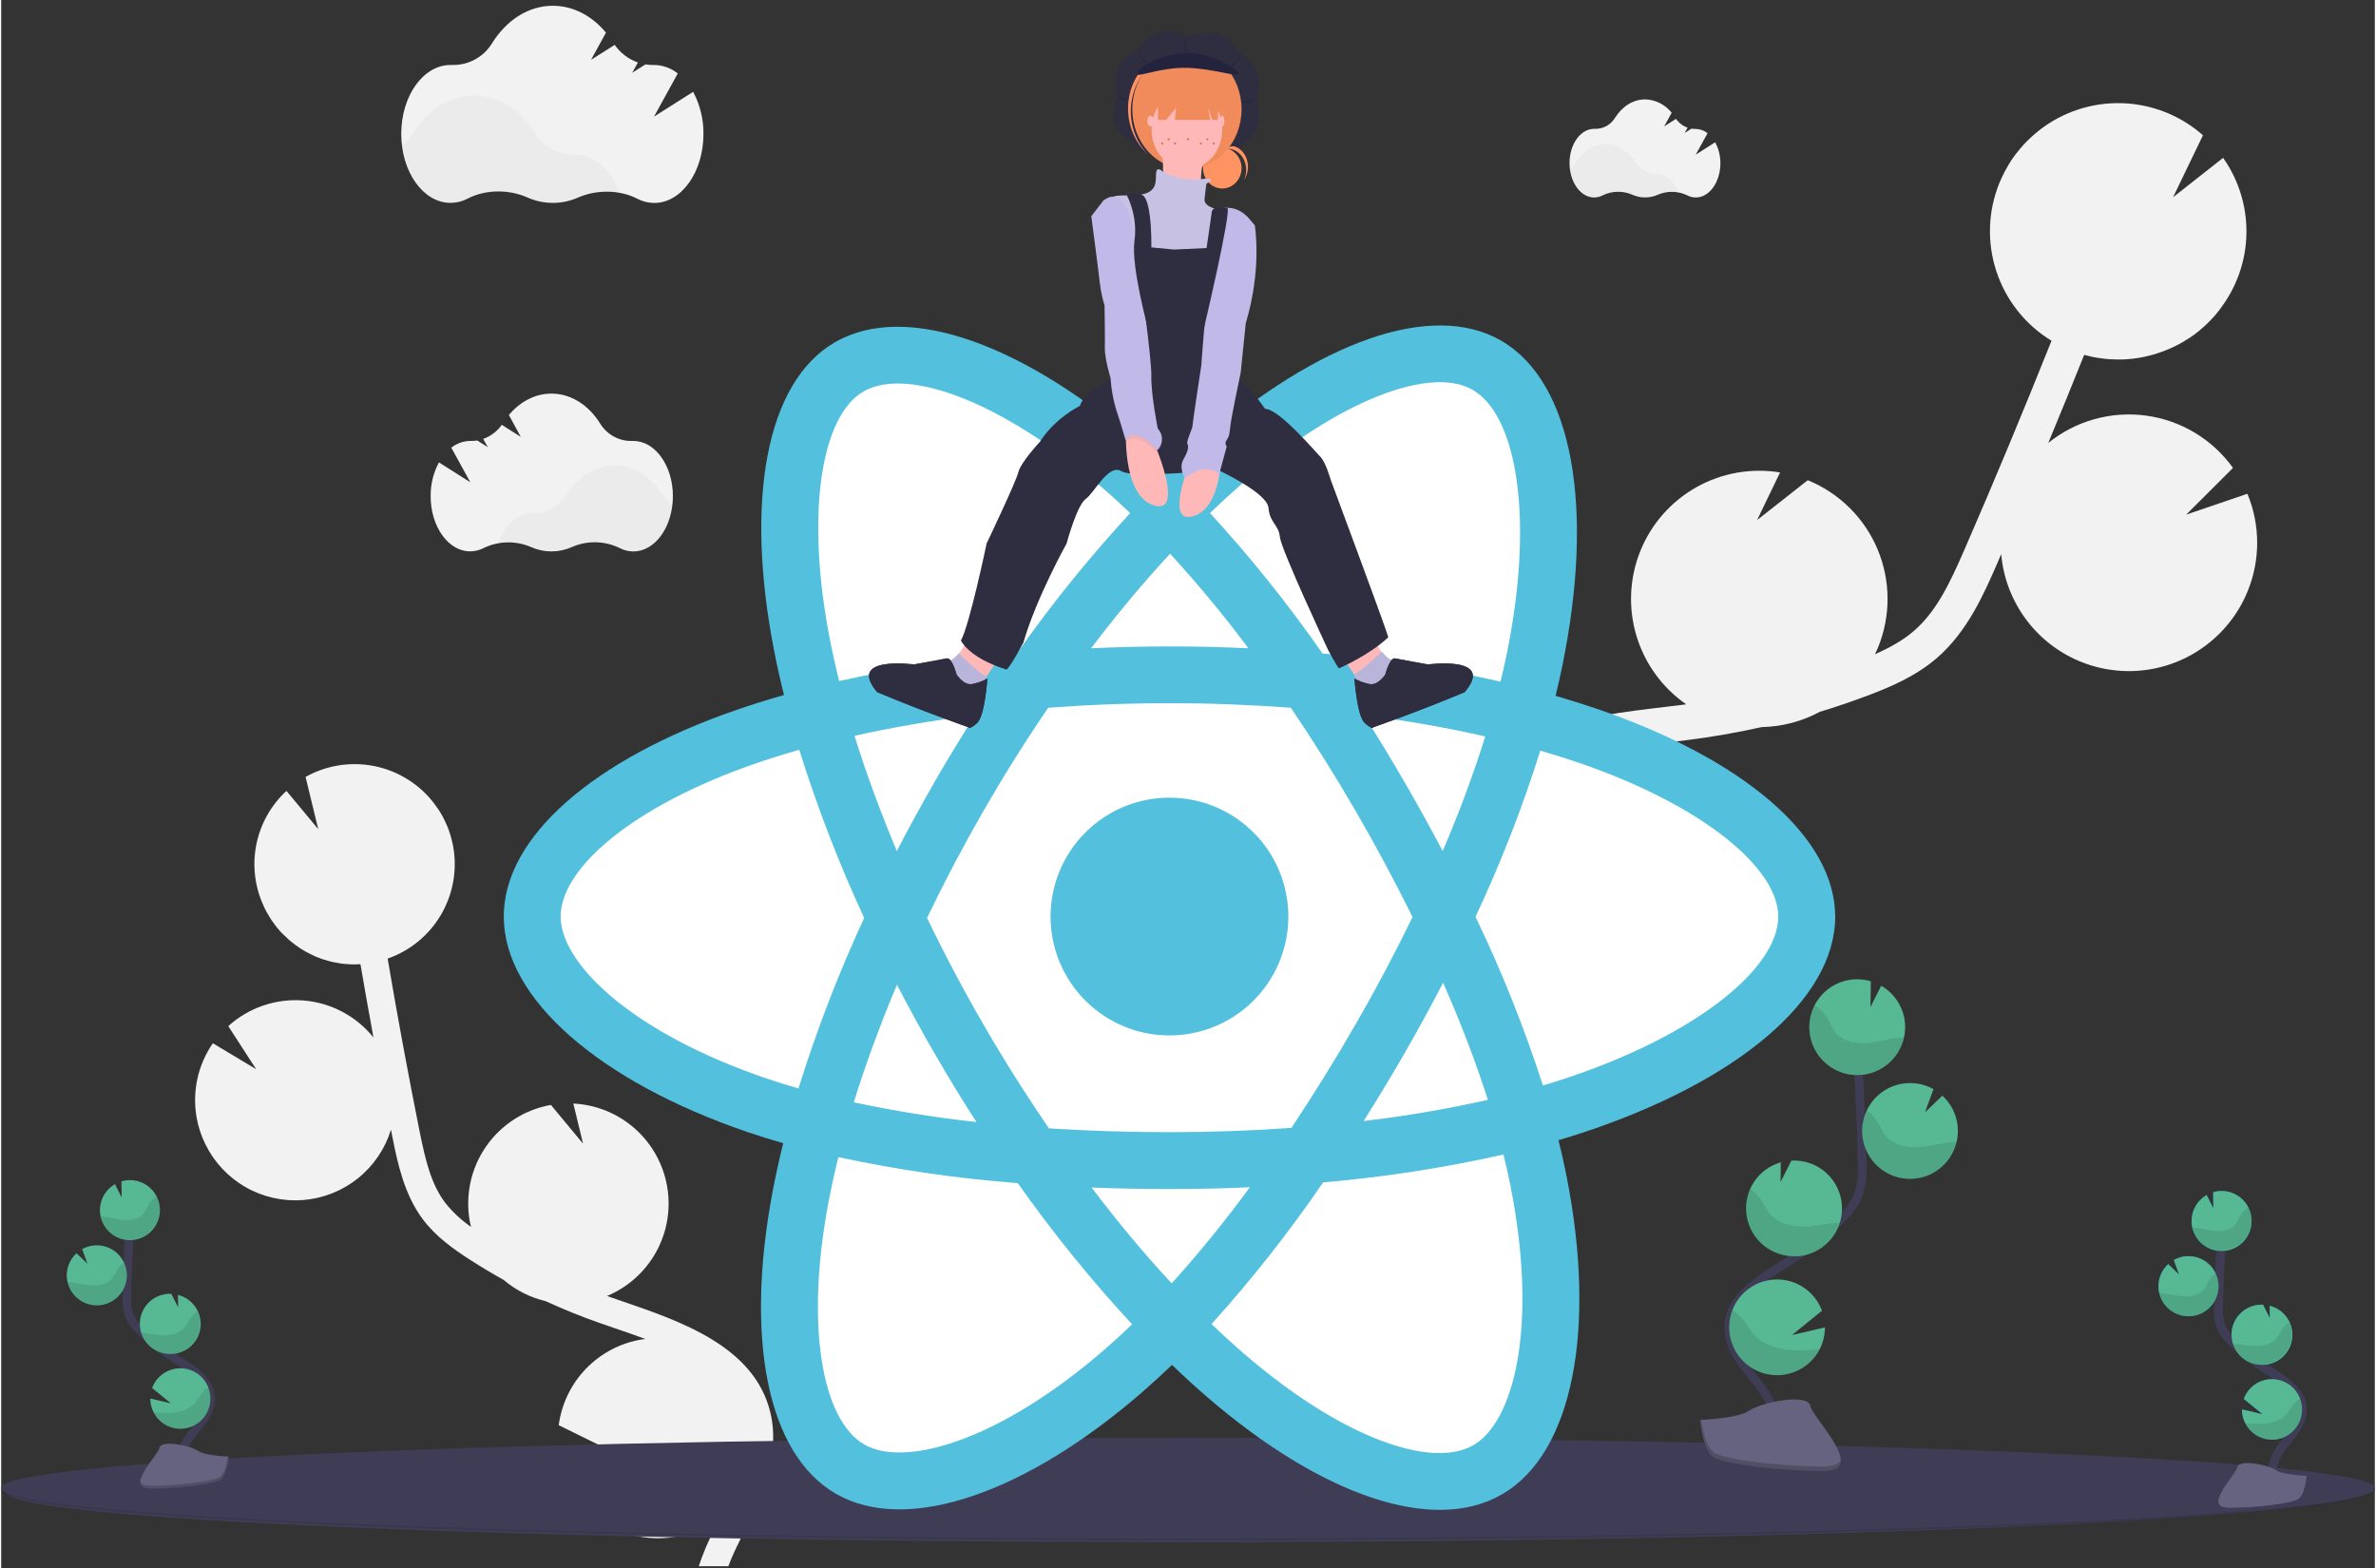 <svg width="500" height="330" viewBox="0 0 1108 732" fill="none" xmlns="http://www.w3.org/2000/svg">
<rect x="0" y="0" width="1108" height="732" fill="#333333" stroke="none"/>
<g clip-path="url(#clip0)">
<path d="M1061.38 691.406C1058.38 685.896 1061.78 679.146 1065.66 674.226C1069.54 669.306 1074.27 664.226 1074.17 657.936C1074.03 648.936 1064.47 643.626 1056.84 638.856C1051.18 635.313 1045.95 631.114 1041.28 626.346C1039.32 624.508 1037.71 622.342 1036.5 619.946C1034.92 616.426 1034.97 612.426 1035.07 608.566C1035.39 595.726 1036.03 582.899 1036.97 570.086" stroke="#3F3D56" stroke-width="4" stroke-miterlimit="10"/>
<path d="M1022.49 569.376C1022.6 567.027 1023.29 564.743 1024.52 562.735C1025.74 560.727 1027.45 559.059 1029.49 557.886L1032.63 564.096L1032.54 556.576C1034.04 556.13 1035.6 555.941 1037.16 556.016C1039.92 556.153 1042.58 557.105 1044.8 558.753C1047.02 560.4 1048.71 562.669 1049.64 565.272C1050.58 567.876 1050.72 570.697 1050.05 573.381C1049.38 576.065 1047.93 578.491 1045.89 580.353C1043.84 582.214 1041.29 583.429 1038.56 583.842C1035.82 584.255 1033.02 583.849 1030.52 582.674C1028.02 581.5 1025.92 579.61 1024.48 577.244C1023.05 574.877 1022.35 572.139 1022.48 569.376H1022.49Z" fill="#0085CA"/>
<path d="M1047.52 664.375C1048.91 667.15 1051.19 669.384 1053.99 670.722C1056.8 672.061 1059.97 672.43 1063 671.77C1066.04 671.11 1068.77 669.46 1070.76 667.078C1072.76 664.696 1073.9 661.719 1074.02 658.615C1074.12 656.675 1073.81 654.736 1073.11 652.925C1072.1 650.244 1070.3 647.937 1067.94 646.313C1065.58 644.689 1062.78 643.828 1059.92 643.844C1057.06 643.86 1054.27 644.754 1051.93 646.405C1049.59 648.055 1047.81 650.383 1046.84 653.075L1055.61 660.205L1045.97 657.965C1045.96 660.195 1046.49 662.393 1047.52 664.375V664.375Z" fill="#0085CA"/>
<path d="M1054.45 637.126C1057.94 637.39 1061.41 636.333 1064.17 634.162C1066.92 631.991 1068.76 628.866 1069.32 625.404C1069.88 621.942 1069.13 618.395 1067.2 615.466C1065.27 612.537 1062.31 610.438 1058.91 609.586L1058.98 615.376L1055.8 609.086C1052.08 608.912 1048.44 610.223 1045.69 612.73C1042.94 615.238 1041.29 618.736 1041.12 622.456C1040.94 626.175 1042.26 629.812 1044.76 632.565C1047.27 635.318 1050.77 636.962 1054.49 637.136L1054.45 637.126Z" fill="#0085CA"/>
<path d="M1020.38 614.455C1024.09 614.63 1027.72 613.323 1030.47 610.821C1033.22 608.319 1034.86 604.828 1035.04 601.115C1035.21 597.402 1033.91 593.771 1031.4 591.022C1028.9 588.272 1025.41 586.63 1021.7 586.455C1019.07 586.324 1016.47 586.941 1014.18 588.235L1016.66 595.035L1011.55 590.135C1008.82 592.638 1007.19 596.122 1007.02 599.825C1006.95 601.119 1007.07 602.416 1007.38 603.675C1008.08 606.642 1009.72 609.3 1012.07 611.246C1014.42 613.191 1017.33 614.318 1020.38 614.455V614.455Z" fill="#0085CA"/>
<path opacity="0.1" d="M1024.38 573.117C1027.62 573.477 1030.77 574.487 1034.02 574.688C1037.27 574.888 1040.84 574.107 1042.9 571.587C1044.01 570.217 1044.56 568.498 1045.49 567.018C1046.38 565.635 1047.59 564.492 1049.03 563.688C1049.87 565.458 1050.34 567.386 1050.39 569.347C1050.45 571.309 1050.09 573.26 1049.34 575.073C1048.59 576.887 1047.47 578.523 1046.05 579.875C1044.62 581.227 1042.93 582.265 1041.08 582.922C1039.24 583.578 1037.27 583.839 1035.31 583.687C1033.36 583.535 1031.45 582.973 1029.73 582.038C1028 581.103 1026.49 579.816 1025.3 578.261C1024.1 576.705 1023.25 574.915 1022.79 573.008C1023.32 573.028 1023.85 573.067 1024.38 573.117Z" fill="black"/>
<path opacity="0.1" d="M1020.38 614.457C1022.8 614.58 1025.21 614.072 1027.38 612.984C1029.54 611.895 1031.39 610.263 1032.73 608.247C1034.08 606.232 1034.88 603.901 1035.05 601.484C1035.23 599.067 1034.77 596.645 1033.73 594.457C1032.61 595.209 1031.66 596.17 1030.91 597.287C1029.91 598.797 1029.3 600.537 1028.13 601.927C1025.94 604.497 1022.21 605.337 1018.82 605.177C1015.43 605.017 1012.16 604.067 1008.82 603.757C1008.35 603.757 1007.88 603.677 1007.41 603.667C1008.1 606.631 1009.74 609.288 1012.09 611.235C1014.43 613.182 1017.34 614.313 1020.38 614.457V614.457Z" fill="black"/>
<path opacity="0.1" d="M1054.45 637.127C1056.85 637.25 1059.24 636.754 1061.39 635.687C1063.54 634.619 1065.38 633.016 1066.73 631.031C1068.09 629.047 1068.91 626.747 1069.11 624.354C1069.32 621.961 1068.91 619.555 1067.92 617.367C1066.75 618.126 1065.74 619.092 1064.92 620.217C1063.83 621.757 1063.15 623.527 1061.92 624.947C1059.56 627.587 1055.58 628.517 1051.99 628.427C1048.4 628.337 1045.17 627.497 1041.71 627.237C1042.55 629.998 1044.23 632.431 1046.51 634.201C1048.79 635.972 1051.56 636.994 1054.45 637.127V637.127Z" fill="black"/>
<path opacity="0.1" d="M1047.52 664.376C1048.91 667.152 1051.19 669.385 1053.99 670.724C1056.8 672.062 1059.97 672.431 1063 671.771C1066.04 671.111 1068.77 669.461 1070.76 667.079C1072.76 664.697 1073.9 661.72 1074.02 658.616C1074.12 656.676 1073.81 654.737 1073.11 652.926C1071.95 653.682 1070.91 654.605 1070.03 655.666C1068.69 657.296 1067.82 659.136 1066.27 660.666C1063.4 663.486 1058.77 664.666 1054.65 664.756C1052.27 664.765 1049.89 664.639 1047.52 664.376V664.376Z" fill="black"/>
<path d="M1061.38 691.406C1058.38 685.896 1061.78 679.146 1065.66 674.226C1069.54 669.306 1074.27 664.226 1074.17 657.936C1074.03 648.936 1064.47 643.626 1056.84 638.856C1051.18 635.313 1045.95 631.114 1041.28 626.346C1039.32 624.508 1037.71 622.342 1036.5 619.946C1034.92 616.426 1034.97 612.426 1035.07 608.566C1035.39 595.726 1036.03 582.899 1036.97 570.086" stroke="#3F3D56" stroke-width="4" stroke-miterlimit="10"/>
<path d="M1022.49 569.376C1022.6 567.027 1023.29 564.743 1024.52 562.735C1025.74 560.727 1027.45 559.059 1029.49 557.886L1032.63 564.096L1032.54 556.576C1034.04 556.13 1035.6 555.941 1037.16 556.016C1039.92 556.153 1042.58 557.105 1044.8 558.753C1047.02 560.4 1048.71 562.669 1049.64 565.272C1050.58 567.876 1050.72 570.697 1050.05 573.381C1049.38 576.065 1047.93 578.491 1045.89 580.353C1043.84 582.214 1041.29 583.429 1038.56 583.842C1035.82 584.255 1033.02 583.849 1030.52 582.674C1028.02 581.5 1025.92 579.61 1024.48 577.244C1023.05 574.877 1022.35 572.139 1022.48 569.376H1022.49Z" fill="#57B894"/>
<path d="M1047.52 664.375C1048.91 667.15 1051.19 669.384 1053.99 670.722C1056.8 672.061 1059.97 672.43 1063 671.77C1066.04 671.11 1068.77 669.46 1070.76 667.078C1072.76 664.696 1073.9 661.719 1074.02 658.615C1074.12 656.675 1073.81 654.736 1073.11 652.925C1072.1 650.244 1070.3 647.937 1067.94 646.313C1065.58 644.689 1062.78 643.828 1059.92 643.844C1057.06 643.86 1054.27 644.754 1051.93 646.405C1049.59 648.055 1047.81 650.383 1046.84 653.075L1055.61 660.205L1045.97 657.965C1045.96 660.195 1046.49 662.393 1047.52 664.375V664.375Z" fill="#57B894"/>
<path d="M1054.45 637.126C1057.94 637.39 1061.41 636.333 1064.17 634.162C1066.92 631.991 1068.76 628.866 1069.32 625.404C1069.88 621.942 1069.13 618.395 1067.2 615.466C1065.27 612.537 1062.31 610.438 1058.91 609.586L1058.98 615.376L1055.8 609.086C1052.08 608.912 1048.44 610.223 1045.69 612.73C1042.94 615.238 1041.29 618.736 1041.12 622.456C1040.94 626.175 1042.26 629.812 1044.76 632.565C1047.27 635.318 1050.77 636.962 1054.49 637.136L1054.45 637.126Z" fill="#57B894"/>
<path d="M1020.38 614.455C1024.09 614.63 1027.72 613.323 1030.47 610.821C1033.22 608.319 1034.86 604.828 1035.04 601.115C1035.21 597.402 1033.91 593.771 1031.4 591.022C1028.9 588.272 1025.41 586.63 1021.7 586.455C1019.07 586.324 1016.47 586.941 1014.18 588.235L1016.66 595.035L1011.55 590.135C1008.82 592.638 1007.19 596.122 1007.02 599.825C1006.95 601.119 1007.07 602.416 1007.38 603.675C1008.08 606.642 1009.72 609.3 1012.07 611.246C1014.42 613.191 1017.33 614.318 1020.38 614.455V614.455Z" fill="#57B894"/>
<path opacity="0.1" d="M1024.38 573.117C1027.62 573.477 1030.77 574.487 1034.02 574.688C1037.27 574.888 1040.84 574.107 1042.9 571.587C1044.01 570.217 1044.56 568.498 1045.49 567.018C1046.38 565.635 1047.59 564.492 1049.03 563.688C1049.87 565.458 1050.34 567.386 1050.39 569.347C1050.45 571.309 1050.09 573.26 1049.34 575.073C1048.59 576.887 1047.47 578.523 1046.05 579.875C1044.62 581.227 1042.93 582.265 1041.08 582.922C1039.24 583.578 1037.27 583.839 1035.31 583.687C1033.36 583.535 1031.45 582.973 1029.73 582.038C1028 581.103 1026.49 579.816 1025.3 578.261C1024.1 576.705 1023.25 574.915 1022.79 573.008C1023.32 573.028 1023.85 573.067 1024.38 573.117Z" fill="black"/>
<path opacity="0.1" d="M1020.38 614.457C1022.8 614.58 1025.21 614.072 1027.38 612.984C1029.54 611.895 1031.39 610.263 1032.73 608.247C1034.08 606.232 1034.88 603.901 1035.05 601.484C1035.23 599.067 1034.77 596.645 1033.73 594.457C1032.61 595.209 1031.66 596.17 1030.91 597.287C1029.91 598.797 1029.3 600.537 1028.13 601.927C1025.94 604.497 1022.21 605.337 1018.82 605.177C1015.43 605.017 1012.16 604.067 1008.82 603.757C1008.35 603.757 1007.88 603.677 1007.41 603.667C1008.1 606.631 1009.74 609.288 1012.09 611.235C1014.43 613.182 1017.34 614.313 1020.38 614.457V614.457Z" fill="black"/>
<path opacity="0.1" d="M1054.45 637.127C1056.85 637.25 1059.24 636.754 1061.39 635.687C1063.54 634.619 1065.38 633.016 1066.73 631.031C1068.09 629.047 1068.91 626.747 1069.11 624.354C1069.32 621.961 1068.91 619.555 1067.92 617.367C1066.75 618.126 1065.74 619.092 1064.92 620.217C1063.83 621.757 1063.15 623.527 1061.92 624.947C1059.56 627.587 1055.58 628.517 1051.99 628.427C1048.4 628.337 1045.17 627.497 1041.71 627.237C1042.55 629.998 1044.23 632.431 1046.51 634.201C1048.79 635.972 1051.56 636.994 1054.45 637.127V637.127Z" fill="black"/>
<path opacity="0.1" d="M1047.52 664.376C1048.91 667.152 1051.19 669.385 1053.99 670.724C1056.8 672.062 1059.97 672.431 1063 671.771C1066.04 671.111 1068.77 669.461 1070.76 667.079C1072.76 664.697 1073.9 661.72 1074.02 658.616C1074.12 656.676 1073.81 654.737 1073.11 652.926C1071.95 653.682 1070.91 654.605 1070.03 655.666C1068.69 657.296 1067.82 659.136 1066.27 660.666C1063.4 663.486 1058.77 664.666 1054.65 664.756C1052.27 664.765 1049.89 664.639 1047.52 664.376V664.376Z" fill="black"/>
<path d="M777.067 329.97L784.414 329.083C785.118 328.997 785.818 328.889 786.553 328.801C775.386 321.059 767.186 309.749 763.3 296.729C759.414 283.708 760.075 269.754 765.173 257.158C770.27 244.563 779.502 234.078 791.35 227.426C803.199 220.774 816.957 218.351 830.365 220.557L819.652 242.781L843.286 224.192L843.441 224.232C858.125 230.268 869.81 241.888 875.927 256.538C882.044 271.188 882.092 287.667 876.061 302.352C875.632 303.409 875.124 304.414 874.642 305.435C881.184 302.553 887.502 299.138 892.74 294.627C903.377 285.46 909.565 272.374 916.601 256.211C930.539 224.203 944.05 191.692 957.081 159.077C944.914 151.678 935.785 140.181 931.335 126.653C926.885 113.125 927.407 98.454 932.806 85.276C933.504 83.577 934.286 81.951 935.112 80.357C935.319 79.956 935.526 79.555 935.741 79.167C936.581 77.638 937.461 76.152 938.417 74.695C938.572 74.456 938.751 74.244 938.903 74.015C939.731 72.814 940.553 71.632 941.503 70.556C941.841 70.127 942.18 69.698 942.52 69.301C943.547 68.09 944.604 66.917 945.72 65.801C946.094 65.433 946.482 65.09 946.856 64.722C947.707 63.909 948.587 63.104 949.469 62.372C949.943 61.978 950.407 61.582 950.888 61.2L951.247 60.89C962.253 52.26 975.934 47.76 989.914 48.171C1003.89 48.583 1017.29 53.88 1027.77 63.143L1013.83 92.063L1037.18 73.69C1044.5 84.058 1048.31 96.493 1048.06 109.18C1047.81 121.867 1043.5 134.141 1035.78 144.21L1035.85 144.227C1035.58 144.572 1035.29 144.887 1035.02 145.232C1034.52 145.866 1034 146.487 1033.5 147.111C1032.82 147.896 1032.07 148.642 1031.41 149.4C1030.87 149.963 1030.34 150.529 1029.79 151.045C1028.96 151.866 1028.12 152.576 1027.27 153.316C1026.76 153.744 1026.28 154.198 1025.77 154.613C1024.46 155.708 1023.04 156.715 1021.61 157.669C1021.11 158.004 1020.6 158.293 1020.08 158.614C1019.08 159.243 1018.08 159.863 1017.05 160.432C1016.41 160.783 1015.74 161.127 1015.09 161.434C1014.15 161.914 1013.2 162.369 1012.24 162.761C1011.55 163.068 1010.86 163.353 1010.17 163.629C1009.17 164.021 1008.17 164.371 1007.16 164.719C1006.48 164.947 1005.8 165.174 1005.12 165.379C1003.99 165.719 1002.84 165.998 1001.68 166.267C1001.1 166.395 1000.57 166.568 999.936 166.672C998.213 167.021 996.467 167.303 994.712 167.499C994.382 167.537 994.04 167.542 993.712 167.57C992.251 167.709 990.78 167.844 989.327 167.83C988.694 167.841 988.058 167.821 987.421 167.811C986.237 167.794 985.049 167.755 983.861 167.675C983.186 167.624 982.49 167.557 981.775 167.475C980.619 167.351 979.463 167.187 978.305 166.99C977.622 166.875 976.949 166.763 976.261 166.626C975.027 166.368 973.795 166.06 972.568 165.732C972.488 165.706 972.408 165.685 972.326 165.669C966.829 179.396 961.243 193.1 955.565 206.78C961.901 201.658 969.217 197.884 977.063 195.689C984.91 193.495 993.122 192.926 1001.2 194.019C1009.27 195.111 1017.04 197.842 1024.02 202.042C1031 206.243 1037.05 211.825 1041.79 218.447L1019.95 240.248L1048.52 230.507C1054.58 245.109 1054.6 261.521 1048.58 276.14C1046.48 281.278 1043.67 286.094 1040.23 290.443C1032.81 299.873 1022.74 306.857 1011.31 310.489C999.876 314.121 987.616 314.233 976.12 310.811C964.625 307.389 954.423 300.59 946.838 291.298C939.254 282.005 934.638 270.648 933.59 258.699C932.996 260.074 932.402 261.491 931.813 262.846C925.603 277.095 917.88 294.835 903.568 307.182C893.864 315.577 882.189 320.612 871.021 324.806C863.758 327.539 856.405 330.032 848.962 332.286C840.595 336.795 831.274 339.247 821.771 339.438C810.077 342.05 798.29 344.098 786.413 345.581L779.003 346.472C772.341 347.267 765.518 348.083 758.704 349.067C759.65 349.405 760.598 349.733 761.533 350.109C773.281 354.936 783.191 363.372 789.831 374.199C796.471 385.025 799.498 397.683 798.474 410.342L751.722 422.109L793.029 430.852C789.05 439.483 783.05 447.029 775.537 452.849C763.209 462.411 747.636 466.782 732.133 465.033C716.63 463.284 702.422 455.553 692.534 443.485L693.587 447.796C694.296 450.645 694.988 453.479 695.646 456.283C704.682 494.509 698.45 523.884 678.097 539.016L668.132 525.641C687.945 510.917 683.705 478.262 679.419 460.108C678.768 457.357 678.078 454.596 677.442 451.786C671.519 427.703 664.797 400.407 676.576 376.258C694.272 339.831 740.159 334.359 777.067 329.97Z" fill="#F2F2F2"/>
<path d="M289.846 607.455L284.382 605.573C283.854 605.395 283.364 605.186 282.817 605.009C292.607 600.921 300.717 593.625 305.812 584.318C310.907 575.012 312.685 564.249 310.853 553.798C309.022 543.348 303.69 533.831 295.734 526.811C287.778 519.792 277.671 515.688 267.073 515.173L271.617 533.898L256.622 515.834L256.492 515.84C250.446 516.927 244.674 519.195 239.505 522.513C234.336 525.832 229.872 530.136 226.367 535.181C222.862 540.225 220.385 545.911 219.078 551.913C217.771 557.914 217.66 564.115 218.75 570.16C218.907 571.044 219.133 571.886 219.329 572.748C214.781 569.62 210.722 565.835 207.285 561.516C200.681 552.787 198.074 541.767 195.342 528.28C189.98 501.553 184.995 474.519 180.402 447.509C190.9 443.845 199.748 436.557 205.355 426.955C210.961 417.352 212.959 406.065 210.99 395.122C210.73 393.711 210.402 392.344 210.024 390.989L209.742 390C209.347 388.695 208.923 387.412 208.43 386.172C208.351 385.965 208.253 385.769 208.164 385.572C207.73 384.52 207.256 383.489 206.753 382.479C206.557 382.107 206.37 381.725 206.175 381.353C205.588 380.266 204.973 379.201 204.309 378.168C204.084 377.818 203.839 377.488 203.617 377.197C203.095 376.438 202.553 375.69 202.002 374.973C201.706 374.595 201.419 374.207 201.113 373.839L200.891 373.548C193.899 365.158 184.192 359.479 173.451 357.497C162.711 355.516 151.616 357.356 142.091 362.699L148.004 387.071L133.168 369.221C125.884 375.941 120.939 384.813 119.054 394.542C117.169 404.271 118.443 414.347 122.69 423.301L122.64 423.303C122.783 423.608 122.955 423.901 123.108 424.204C123.392 424.773 123.676 425.331 123.98 425.889C124.37 426.593 124.78 427.287 125.209 427.969C125.521 428.496 125.833 429.014 126.175 429.52C126.666 430.25 127.237 430.956 127.727 431.666C128.044 432.073 128.333 432.501 128.66 432.898C129.505 433.943 130.398 434.947 131.33 435.918C131.654 436.255 132.007 436.56 132.371 436.875C133.029 437.518 133.696 438.15 134.393 438.791C134.82 439.174 135.275 439.525 135.72 439.876C136.363 440.403 137.015 440.906 137.676 441.385C138.151 441.726 138.635 442.055 139.119 442.385C139.819 442.846 140.53 443.327 141.237 443.707C141.72 443.997 142.202 444.277 142.694 444.546C143.503 444.993 144.331 445.388 145.168 445.783C145.597 445.985 146.006 446.198 146.435 446.39C147.699 446.937 148.981 447.434 150.29 447.869C150.534 447.959 150.797 448.008 151.04 448.087C152.126 448.432 153.23 448.746 154.352 449.009C154.827 449.119 155.361 449.206 155.806 449.298C156.714 449.479 157.622 449.651 158.549 449.782L160.168 449.974C161.073 450.066 161.986 450.128 162.899 450.169C163.44 450.196 163.972 450.214 164.522 450.221C165.524 450.229 166.523 450.196 167.522 450.144L167.712 450.136C169.661 461.544 171.684 472.939 173.779 484.321C169.786 479.364 164.822 475.276 159.191 472.307C153.561 469.338 147.384 467.552 141.038 467.057C134.692 466.562 128.312 467.369 122.29 469.428C116.267 471.488 110.729 474.757 106.016 479.034L119.015 499.144L98.807 487.035C95.324 492.063 92.866 497.727 91.573 503.705C90.28 509.683 90.177 515.857 91.269 521.874C92.031 526.146 93.395 530.287 95.322 534.174C99.439 542.588 105.991 549.57 114.125 554.215C122.26 558.859 131.603 560.952 140.941 560.221C150.28 559.49 159.183 555.969 166.496 550.116C173.809 544.262 179.195 536.346 181.953 527.394C182.181 528.536 182.401 529.697 182.629 530.849C185.034 542.758 188.031 557.565 196.936 569.36C202.979 577.352 211.069 583.106 218.908 588.14C224.011 591.421 229.217 594.537 234.526 597.489C240.18 602.302 246.897 605.702 254.122 607.411C262.615 611.317 271.291 614.834 280.127 617.884L285.632 619.783C290.588 621.476 295.666 623.213 300.679 625.083C299.903 625.186 299.116 625.279 298.331 625.423C288.575 627.182 279.629 631.995 272.787 639.169C265.944 646.343 261.558 655.505 260.261 665.334L293.991 681.926L261.018 681.847C262.795 689.549 266.494 696.676 271.771 702.561C277.048 708.446 283.73 712.899 291.193 715.502C298.657 718.106 306.658 718.776 314.451 717.449C322.243 716.123 329.572 712.844 335.754 707.918C335.247 708.94 334.75 709.962 334.244 711.034C333.24 713.078 332.245 715.122 331.28 717.165C318.127 744.874 318.077 768.337 331.147 783.229L340.924 774.649C328.202 760.173 336.786 735.919 343.037 722.754C343.953 720.763 344.959 718.749 345.945 716.726C354.41 699.353 364.003 679.561 358.989 659.184C351.48 628.534 317.308 616.885 289.846 607.455Z" fill="#F2F2F2"/>
<path d="M556 720C861.966 720 1108 707.979 1108 695C1108 682.021 861.966 673 556 673C250.034 673 2 683.521 2 696.5C2 709.479 250.034 720 556 720Z" fill="#3F3D56"/>
<path opacity="0.1" d="M554 719C859.966 719 1108 708.479 1108 695.5C1108 682.521 859.966 672 554 672C248.034 672 0 682.521 0 695.5C0 708.479 248.034 719 554 719Z" fill="black"/>
<path d="M554 718.18C859.966 718.18 1108 707.658 1108 694.68C1108 681.701 859.966 671.18 554 671.18C248.034 671.18 0 681.701 0 694.68C0 707.658 248.034 718.18 554 718.18Z" fill="#3F3D56"/>
<path d="M85 686.32C82 680.81 85.4 674.06 89.28 669.14C93.16 664.22 97.89 659.14 97.79 652.85C97.65 643.85 88.09 638.54 80.46 633.77C74.799 630.227 69.576 626.028 64.9 621.26C62.946 619.422 61.328 617.256 60.12 614.86C58.54 611.34 58.59 607.34 58.69 603.48C59.024 590.64 59.657 577.813 60.59 565" stroke="#3F3D56" stroke-width="4" stroke-miterlimit="10"/>
<path d="M46.11 564.29C46.218 561.941 46.916 559.657 48.139 557.649C49.362 555.641 51.072 553.973 53.11 552.8L56.25 559.01L56.16 551.49C57.657 551.044 59.219 550.855 60.78 550.93C63.543 551.065 66.204 552.016 68.427 553.662C70.65 555.308 72.336 557.576 73.271 560.18C74.207 562.783 74.35 565.605 73.682 568.29C73.015 570.975 71.568 573.402 69.522 575.264C67.477 577.127 64.926 578.342 62.191 578.756C59.455 579.17 56.659 578.764 54.154 577.59C51.649 576.416 49.548 574.526 48.117 572.159C46.685 569.792 45.986 567.054 46.11 564.29V564.29Z" fill="#57B894"/>
<path d="M71.14 659.289C72.534 662.065 74.813 664.298 77.616 665.637C80.419 666.975 83.588 667.344 86.623 666.684C89.659 666.024 92.389 664.374 94.383 661.992C96.378 659.61 97.523 656.633 97.64 653.529C97.74 651.589 97.43 649.65 96.73 647.839C95.724 645.158 93.921 642.851 91.562 641.227C89.204 639.603 86.406 638.742 83.543 638.758C80.68 638.774 77.891 639.668 75.551 641.319C73.212 642.969 71.435 645.297 70.46 647.989L79.23 655.119L69.59 652.879C69.585 655.109 70.116 657.307 71.14 659.289V659.289Z" fill="#57B894"/>
<path d="M78.07 632.04C81.567 632.304 85.036 631.247 87.791 629.076C90.546 626.905 92.385 623.78 92.946 620.318C93.507 616.856 92.747 613.309 90.819 610.38C88.89 607.451 85.932 605.352 82.53 604.5L82.6 610.29L79.42 604C75.7 603.826 72.064 605.137 69.311 607.644C66.558 610.152 64.914 613.65 64.74 617.37C64.566 621.089 65.877 624.726 68.385 627.479C70.892 630.232 74.39 631.876 78.11 632.05L78.07 632.04Z" fill="#57B894"/>
<path d="M44 609.369C45.839 609.455 47.676 609.179 49.408 608.556C51.14 607.932 52.732 606.974 54.093 605.735C55.454 604.496 56.558 603.001 57.342 601.336C58.126 599.671 58.574 597.867 58.66 596.029C58.747 594.19 58.471 592.353 57.847 590.621C57.224 588.889 56.265 587.297 55.026 585.936C53.788 584.575 52.293 583.471 50.628 582.687C48.962 581.903 47.159 581.455 45.32 581.369C42.696 581.238 40.088 581.855 37.8 583.149L40.28 589.949L35.17 585.049C32.437 587.552 30.808 591.036 30.64 594.739C30.573 596.033 30.694 597.33 31 598.589C31.698 601.556 33.346 604.214 35.692 606.16C38.038 608.105 40.955 609.232 44 609.369V609.369Z" fill="#57B894"/>
<path opacity="0.1" d="M48 568.032C51.24 568.392 54.39 569.402 57.64 569.602C60.89 569.802 64.46 569.022 66.52 566.502C67.63 565.132 68.18 563.412 69.11 561.932C70.001 560.549 71.216 559.406 72.65 558.602C73.497 560.372 73.962 562.3 74.016 564.261C74.069 566.223 73.71 568.174 72.961 569.987C72.212 571.801 71.09 573.437 69.668 574.789C68.246 576.141 66.556 577.179 64.707 577.836C62.858 578.493 60.891 578.753 58.935 578.601C56.979 578.449 55.076 577.887 53.351 576.952C51.626 576.018 50.116 574.73 48.921 573.175C47.725 571.619 46.87 569.829 46.41 567.922C46.94 567.942 47.47 567.982 48 568.032Z" fill="black"/>
<path opacity="0.1" d="M44 609.371C46.421 609.494 48.832 608.986 50.997 607.898C53.163 606.809 55.008 605.177 56.354 603.162C57.7 601.146 58.499 598.815 58.673 596.398C58.848 593.981 58.392 591.559 57.35 589.371C56.236 590.123 55.279 591.084 54.53 592.201C53.53 593.711 52.92 595.451 51.75 596.841C49.56 599.411 45.83 600.251 42.44 600.091C39.05 599.931 35.78 598.981 32.44 598.671C31.97 598.671 31.5 598.591 31.03 598.581C31.725 601.545 33.367 604.202 35.707 606.149C38.048 608.096 40.959 609.227 44 609.371V609.371Z" fill="black"/>
<path opacity="0.1" d="M78.07 632.041C80.469 632.164 82.859 631.668 85.011 630.601C87.162 629.533 89.003 627.93 90.356 625.945C91.709 623.961 92.529 621.661 92.736 619.268C92.943 616.875 92.531 614.469 91.54 612.281C90.374 613.04 89.357 614.006 88.54 615.131C87.45 616.671 86.77 618.441 85.54 619.861C83.18 622.501 79.2 623.431 75.61 623.341C72.02 623.251 68.79 622.411 65.33 622.151C66.175 624.912 67.852 627.345 70.133 629.115C72.414 630.886 75.186 631.908 78.07 632.041V632.041Z" fill="black"/>
<path opacity="0.1" d="M71.14 659.29C72.534 662.066 74.812 664.299 77.616 665.638C80.419 666.976 83.588 667.345 86.623 666.685C89.659 666.025 92.389 664.375 94.383 661.993C96.377 659.611 97.523 656.634 97.64 653.53C97.74 651.59 97.429 649.652 96.73 647.84C95.573 648.596 94.535 649.52 93.65 650.58C92.31 652.21 91.44 654.05 89.89 655.58C87.02 658.4 82.39 659.58 78.27 659.67C75.888 659.679 73.507 659.553 71.14 659.29V659.29Z" fill="black"/>
<path d="M106.19 679.981C106.19 679.981 95.11 679.641 91.78 677.261C88.45 674.881 74.78 672.041 73.91 675.861C73.04 679.681 57.26 694.861 69.77 694.921C82.28 694.981 98.83 692.921 102.16 690.921C105.49 688.921 106.19 679.981 106.19 679.981Z" fill="#656380"/>
<path opacity="0.2" d="M69.54 693.591C82.05 693.691 98.6 691.591 101.94 689.591C104.47 688.051 105.48 682.501 105.82 679.941H106.19C106.19 679.941 105.49 688.871 102.19 690.941C98.89 693.011 82.3 695.021 69.8 694.941C66.19 694.941 64.94 693.631 65.01 691.721C65.48 692.851 66.86 693.591 69.54 693.591Z" fill="black"/>
<path opacity="0.2" d="M1039.54 702.591C1052.05 702.691 1068.6 700.591 1071.94 698.591C1074.47 697.051 1075.48 691.501 1075.82 688.941H1076.19C1076.19 688.941 1075.49 697.871 1072.19 699.941C1068.89 702.011 1052.3 704.021 1039.8 703.941C1036.19 703.941 1034.94 702.631 1035.01 700.721C1035.48 701.851 1036.86 702.591 1039.54 702.591Z" fill="black"/>
<path d="M745.57 331.149C738.957 328.883 732.29 326.783 725.57 324.849C726.677 320.323 727.707 315.773 728.66 311.199C743.8 237.689 733.9 178.469 700.09 158.979C667.67 140.279 614.65 159.779 561.09 206.369C555.81 210.983 550.654 215.716 545.62 220.569C542.24 217.336 538.807 214.166 535.32 211.059C479.21 161.229 423 140.239 389.18 159.789C356.79 178.539 347.18 234.209 360.83 303.879C362.164 310.779 363.694 317.639 365.42 324.459C357.47 326.719 349.78 329.129 342.42 331.699C276.63 354.589 234.61 390.589 234.61 427.879C234.61 466.389 279.72 505.019 348.25 528.439C353.81 530.326 359.41 532.079 365.05 533.699C363.224 541.033 361.597 548.426 360.17 555.879C347.17 624.339 357.33 678.699 389.63 697.329C423 716.589 479 696.789 533.52 649.129C537.83 645.359 542.15 641.359 546.52 637.179C551.974 642.439 557.57 647.546 563.31 652.499C616.13 697.949 668.31 716.309 700.57 697.619C733.9 678.329 744.73 619.929 730.67 548.889C729.604 543.463 728.36 537.926 726.94 532.279C730.88 531.119 734.734 529.916 738.5 528.669C809.74 505.069 856.1 466.909 856.1 427.879C856.1 390.449 812.72 354.259 745.6 331.149H745.57Z" fill="#53C1DE"/>
<path d="M730.12 503.47C726.72 504.6 723.24 505.68 719.68 506.74C710.994 479.811 700.48 453.507 688.21 428.01C700.012 402.854 710.118 376.936 718.46 350.43C724.81 352.27 730.99 354.21 736.93 356.26C794.44 376.05 829.52 405.32 829.52 427.88C829.52 451.88 791.63 483.09 730.12 503.47ZM704.6 554.05C710.82 585.46 711.7 613.86 707.6 636.05C703.9 656 696.46 669.3 687.26 674.63C667.67 685.96 625.79 671.23 580.62 632.36C575.44 627.9 570.23 623.15 564.99 618.11C583.822 597.261 601.225 575.164 617.08 551.97C645.402 549.571 673.525 545.227 701.25 538.97C702.517 544.09 703.64 549.09 704.62 553.97L704.6 554.05ZM446.48 672.69C427.34 679.45 412.1 679.64 402.89 674.33C383.29 663.02 375.14 619.33 386.26 560.83C387.593 553.917 389.103 547.04 390.79 540.2C418.401 546.129 446.382 550.181 474.54 552.33C490.859 575.443 508.681 597.457 527.89 618.23C524.03 621.97 520.083 625.607 516.05 629.14C491.94 650.22 467.77 665.14 446.48 672.69ZM356.84 503.32C326.53 492.96 301.51 479.5 284.35 464.82C268.94 451.62 261.16 438.51 261.16 427.88C261.16 405.25 294.9 376.38 351.16 356.77C358.227 354.31 365.357 352.067 372.55 350.04C380.907 376.839 391.025 403.056 402.84 428.52C390.878 454.349 380.636 480.941 372.18 508.12C367.02 506.647 361.907 505.047 356.84 503.32ZM386.89 298.78C375.21 239.09 382.96 194.06 402.48 182.78C423.27 170.78 469.24 187.9 517.7 230.93C520.8 233.68 523.91 236.56 527.02 239.53C507.948 260.176 490.266 282.064 474.09 305.05C446.197 307.552 418.496 311.857 391.16 317.94C389.567 311.594 388.144 305.21 386.89 298.79V298.78ZM655 364.97C648.927 354.477 642.63 344.117 636.11 333.89C655.94 336.4 674.93 339.72 692.77 343.8C687.045 361.96 680.407 379.82 672.88 397.31C667.14 386.41 661.18 375.63 655 364.97ZM545.64 258.5C558.564 272.59 570.769 287.322 582.21 302.64C557.737 301.487 533.253 301.487 508.76 302.64C520.83 286.72 533.2 271.92 545.64 258.51V258.5ZM435.64 365.15C429.54 375.73 423.69 386.444 418.09 397.29C410.36 378.96 403.75 360.93 398.35 343.52C416.08 339.52 434.99 336.31 454.69 333.84C448.077 344.134 441.72 354.57 435.62 365.15H435.64ZM455.25 523.8C436.022 521.713 416.913 518.639 398 514.59C403.49 496.88 410.25 478.46 418.15 459.73C423.77 470.59 429.64 481.31 435.76 491.89C441.987 502.684 448.477 513.32 455.23 523.8H455.25ZM546.39 599.13C533.79 585.59 521.24 570.59 509 554.38C520.9 554.854 533.02 555.09 545.36 555.09C558.027 555.09 570.53 554.81 582.87 554.25C571.479 569.825 559.297 584.805 546.37 599.13H546.39ZM673.08 458.78C680.997 476.625 687.98 494.87 694 513.44C674.853 517.749 655.493 521.05 636 523.33C642.567 512.91 648.927 502.367 655.08 491.7C661.334 480.86 667.334 469.887 673.08 458.78ZM632.08 478.44C622.667 494.787 612.73 510.82 602.27 526.54C583.83 527.86 564.78 528.54 545.36 528.54C525.94 528.54 507.21 527.94 489.09 526.76C478.364 511.094 468.233 495.037 458.7 478.59C449.167 462.144 440.33 445.45 432.19 428.51C440.37 411.49 449.18 394.79 458.62 378.41C468.047 362.037 478.09 346.037 488.75 330.41C507.24 329.01 526.18 328.28 545.34 328.28C564.5 328.28 583.56 329.02 602.03 330.42C612.57 346 622.57 361.937 632.03 378.23C641.49 394.524 650.42 411.147 658.82 428.1C650.52 445.18 641.617 461.947 632.11 478.4L632.08 478.44ZM686.85 181.98C707.66 193.98 715.75 242.38 702.68 305.85C701.82 309.977 700.887 314.094 699.88 318.2C672.504 311.994 644.746 307.608 616.79 305.07C600.77 282.064 583.22 260.161 564.26 239.51C568.927 235.017 573.69 230.647 578.55 226.4C624.43 186.47 667.31 170.71 686.85 181.98Z" fill="white"/>
<path d="M545.34 372.379C556.317 372.379 567.047 375.634 576.174 381.732C585.301 387.831 592.414 396.499 596.615 406.64C600.816 416.781 601.915 427.94 599.773 438.706C597.632 449.472 592.346 459.362 584.584 467.123C576.822 474.885 566.933 480.171 556.167 482.312C545.401 484.454 534.242 483.355 524.101 479.154C513.96 474.954 505.292 467.84 499.193 458.713C493.095 449.586 489.84 438.856 489.84 427.879C489.839 420.59 491.273 413.373 494.062 406.638C496.851 399.904 500.939 393.785 506.092 388.632C511.246 383.478 517.365 379.39 524.099 376.601C530.833 373.812 538.051 372.378 545.34 372.379" fill="#53C1DE"/>
<path d="M451.66 295.199C451.66 295.199 449.75 308.22 438.5 310C427.25 311.78 433.5 321 433.5 321L447 328H454C454 328 460.56 311.799 466.49 307.649C472.42 303.499 451.66 295.199 451.66 295.199Z" fill="#FFB8B8"/>
<path d="M451.66 295.199C451.66 295.199 449.75 308.22 438.5 310C427.25 311.78 433.5 321 433.5 321L447 328H454C454 328 460.56 311.799 466.49 307.649C472.42 303.499 451.66 295.199 451.66 295.199Z" fill="#FFB8B8"/>
<path d="M640.4 295.199C640.4 295.199 642.31 308.22 653.56 310C664.81 311.78 658.56 321 658.56 321L645.06 328H638.06C638.06 328 631.5 311.799 625.57 307.649C619.64 303.499 640.4 295.199 640.4 295.199Z" fill="#FFB8B8"/>
<path d="M518 177C518 177 505.87 182.38 503.5 189.5C503.5 189.5 492.02 195.01 484.86 206.27C484.86 206.27 475.96 215.76 474.78 220.5C473.6 225.24 460 253.7 460 253.7C460 253.7 452 292 448 299C448 299 451.5 307 469 312.5C469 312.5 469 315 477.19 299.95C483.12 279.2 497.35 253.7 497.35 253.7C497.35 253.7 502.09 235.92 506.24 232.95C510.39 229.98 516.91 216.35 522.84 219.95C528.77 223.55 567.9 219.35 567.9 219.35C567.9 219.35 591 229.99 591.58 237.1C592.16 244.21 596.32 244.81 596.91 250.74C597.5 256.67 619.44 303.5 619.44 303.5C619.44 303.5 624 312 624.5 312C624.5 312 638.5 306 647.5 297.5C647.5 297.5 647.5 297.5 646.5 294.5C643.682 286.047 620.63 224.03 620.63 224.03C620.63 224.03 618.26 215.73 615.89 213.36C613.52 210.99 596.52 190.86 590 190.86C590 190.86 581.15 178.19 577 177H518Z" fill="#2F2E41"/>
<path d="M525.139 199C525.139 199 522.769 230.43 537.589 235.76C552.409 241.09 539.369 209.67 539.369 209.67L534.619 200.19L525.139 199Z" fill="#FFB8B8"/>
<path d="M569.532 204C569.532 204 571.902 235.43 557.082 240.76C542.262 246.09 555.302 214.67 555.302 214.67L560.052 205.19L569.532 204Z" fill="#FFB8B8"/>
<path d="M826.73 672.96C831.47 664.18 826.09 653.42 819.91 645.59C813.73 637.76 806.18 629.59 806.34 619.59C806.57 605.24 821.79 596.78 833.96 589.17C842.981 583.529 851.303 576.839 858.75 569.24C861.75 566.19 864.62 562.93 866.37 559.03C868.89 553.43 868.82 547.03 868.66 540.91C868.134 520.437 867.134 499.99 865.66 479.57" stroke="#3F3D56" stroke-width="4" stroke-miterlimit="10"/>
<path d="M888.74 478.491C888.569 474.746 887.457 471.104 885.507 467.902C883.556 464.7 880.83 462.041 877.58 460.171L872.58 470.071L872.73 458.071C868.182 456.726 863.324 456.861 858.857 458.457C854.39 460.053 850.547 463.028 847.881 466.951C845.216 470.874 843.866 475.543 844.028 480.284C844.189 485.024 845.853 489.591 848.779 493.324C851.706 497.057 855.743 499.763 860.308 501.051C864.873 502.34 869.729 502.144 874.175 500.492C878.621 498.84 882.428 495.818 885.044 491.861C887.66 487.905 888.951 483.219 888.73 478.481L888.74 478.491Z" fill="#57B894"/>
<path d="M848.86 629.878C846.514 634.441 842.67 638.058 837.974 640.122C833.278 642.187 828.014 642.574 823.066 641.218C818.118 639.862 813.787 636.846 810.799 632.676C807.811 628.506 806.348 623.435 806.655 618.314C806.963 613.193 809.022 608.333 812.487 604.55C815.952 600.767 820.613 598.291 825.687 597.536C830.761 596.782 835.941 597.795 840.357 600.406C844.773 603.018 848.156 607.068 849.94 611.878L835.94 623.248L851.31 619.679C851.318 623.225 850.478 626.722 848.86 629.878V629.878Z" fill="#57B894"/>
<path d="M837.81 586.45C832.338 586.682 826.971 584.898 822.726 581.437C818.481 577.975 815.654 573.077 814.78 567.67C813.906 562.263 815.046 556.723 817.984 552.1C820.922 547.478 825.454 544.094 830.72 542.59L830.6 551.81L835.66 541.81H835.72C838.667 541.651 841.617 542.076 844.398 543.062C847.18 544.048 849.739 545.574 851.928 547.554C854.117 549.533 855.893 551.926 857.154 554.594C858.414 557.263 859.134 560.154 859.272 563.102C859.409 566.05 858.963 568.996 857.957 571.771C856.951 574.546 855.406 577.094 853.411 579.268C851.417 581.443 849.011 583.202 846.333 584.443C843.656 585.684 840.759 586.383 837.81 586.5V586.45Z" fill="#57B894"/>
<path d="M892.11 550.321C888.65 550.483 885.2 549.839 882.032 548.441C878.863 547.043 876.062 544.928 873.85 542.263C871.638 539.598 870.075 536.456 869.284 533.084C868.494 529.712 868.496 526.202 869.293 522.832C870.089 519.461 871.657 516.322 873.874 513.66C876.09 510.999 878.894 508.888 882.065 507.495C885.236 506.102 888.686 505.464 892.146 505.632C895.605 505.799 898.978 506.768 902 508.461L898 519.291L906.13 511.491C909.384 514.477 911.683 518.359 912.734 522.649C913.786 526.939 913.544 531.444 912.04 535.597C910.535 539.749 907.835 543.364 904.279 545.984C900.723 548.604 896.472 550.113 892.06 550.321H892.11Z" fill="#57B894"/>
<path opacity="0.1" d="M885.74 484.451C880.57 485.021 875.55 486.631 870.37 486.951C865.19 487.271 859.5 486.031 856.23 481.951C854.46 479.781 853.58 477.041 852.09 474.671C850.675 472.471 848.742 470.651 846.46 469.371C845.018 472.207 844.197 475.318 844.052 478.496C843.908 481.674 844.443 484.847 845.622 487.802C846.801 490.757 848.596 493.427 850.889 495.633C853.182 497.839 855.918 499.53 858.917 500.594C861.915 501.659 865.106 502.071 868.276 501.804C871.446 501.537 874.523 500.597 877.302 499.046C880.08 497.496 882.495 495.37 884.387 492.812C886.278 490.254 887.602 487.322 888.27 484.211C887.42 484.301 886.58 484.361 885.74 484.451Z" fill="black"/>
<path opacity="0.1" d="M892.11 550.32C888.255 550.497 884.42 549.674 880.976 547.932C877.532 546.19 874.598 543.587 872.457 540.376C870.315 537.165 869.04 533.456 868.755 529.607C868.47 525.758 869.185 521.901 870.83 518.41C872.611 519.604 874.14 521.137 875.33 522.92C876.92 525.32 877.89 528.1 879.76 530.31C883.24 534.4 889.2 535.74 894.6 535.5C900 535.26 905.2 533.72 910.6 533.22C911.35 533.16 912.1 533.11 912.86 533.09C911.747 537.829 909.118 542.074 905.374 545.184C901.629 548.293 896.972 550.097 892.11 550.32Z" fill="black"/>
<path opacity="0.1" d="M837.81 586.451C833.993 586.629 830.194 585.827 826.775 584.121C823.356 582.414 820.432 579.861 818.28 576.703C816.128 573.545 814.821 569.889 814.483 566.083C814.145 562.277 814.788 558.448 816.35 554.961C818.195 556.172 819.798 557.715 821.08 559.511C822.82 561.961 823.9 564.781 825.94 567.051C829.71 571.251 836.05 572.731 841.77 572.591C847.31 572.471 852.64 571.111 858.15 570.691C856.795 575.093 854.115 578.969 850.474 581.79C846.833 584.611 842.411 586.239 837.81 586.451V586.451Z" fill="black"/>
<path opacity="0.1" d="M848.86 629.88C846.267 635.02 841.793 638.963 836.368 640.889C830.943 642.814 824.984 642.574 819.731 640.218C814.478 637.862 810.336 633.572 808.166 628.24C805.996 622.908 805.965 616.944 808.08 611.59C809.924 612.799 811.579 614.275 812.99 615.97C815.12 618.56 816.52 621.5 818.99 623.91C823.56 628.4 830.94 630.25 837.51 630.42C841.3 630.462 845.09 630.281 848.86 629.88V629.88Z" fill="black"/>
<path d="M525.966 63.298C527.725 45.434 529.756 54.699 552.764 57.822C580.307 61.561 579.491 53.312 580.492 63.835C579.44 68.359 578.741 77.707 553.668 72.576C532.342 78.121 527.601 64.913 525.966 63.298Z" fill="#2F2E41"/>
<path d="M793 662.85C793 662.85 810.65 662.31 816 658.52C821.35 654.73 843.16 650.21 844.48 656.28C845.8 662.35 871.01 686.5 851.08 686.66C831.15 686.82 804.77 683.56 799.46 680.32C794.15 677.08 793 662.85 793 662.85Z" fill="#656380"/>
<path opacity="0.2" d="M851.4 684.591C831.47 684.751 805.09 681.481 799.78 678.251C795.78 675.781 794.13 666.951 793.59 662.871H793C793 662.871 794.12 677.111 799.43 680.341C804.74 683.571 831.12 686.841 851.05 686.681C856.8 686.681 858.79 684.591 858.68 681.561C857.88 683.371 855.69 684.511 851.4 684.591Z" fill="black"/>
<path d="M323 42.861L304.75 54.431L315.83 34.281C312.703 31.781 308.833 30.395 304.83 30.341H304.53C303.264 30.359 301.999 30.265 300.75 30.061L294.56 33.981L297.21 29.161C292.83 27.631 289.043 24.758 286.39 20.951L275.32 27.951L282.32 15.231C275.84 7.461 267.12 2.691 257.51 2.691C246 2.691 235.75 9.541 229.13 20.211C227.172 23.402 224.406 26.018 221.111 27.795C217.817 29.572 214.111 30.447 210.37 30.331H209.75C197.04 30.331 186.75 44.741 186.75 62.521C186.75 80.301 197.05 94.701 209.75 94.701C212.539 94.693 215.285 94.007 217.75 92.701C226.04 88.391 236.92 88.311 245.6 92.161C249.321 93.835 253.354 94.705 257.435 94.713C261.515 94.722 265.552 93.87 269.28 92.211C277.9 88.441 288.65 88.521 296.89 92.751C299.335 94.045 302.054 94.731 304.82 94.751C317.53 94.751 327.82 80.341 327.82 62.571C327.896 55.701 326.238 48.922 323 42.861V42.861Z" fill="#F2F2F2"/>
<path opacity="0.03" d="M288.59 89.95C281.95 88.687 275.085 89.432 268.87 92.09C265.143 93.746 261.109 94.598 257.03 94.59C252.951 94.581 248.92 93.712 245.2 92.04C236.51 88.19 225.63 88.27 217.34 92.58C214.875 93.885 212.13 94.572 209.34 94.58C198.05 94.58 188.66 83.2 186.7 68.2C188.956 66.557 190.871 64.492 192.34 62.12C199 51.46 209.21 44.59 220.72 44.59C232.23 44.59 242.36 51.36 248.98 61.91C250.956 65.097 253.72 67.721 257.007 69.527C260.293 71.334 263.99 72.261 267.74 72.22H268C277 72.23 284.8 79.44 288.59 89.95Z" fill="black"/>
<path d="M800.07 66.418L791 72.188L796.53 62.188C794.968 60.926 793.028 60.222 791.02 60.188H790.88C790.247 60.197 789.614 60.151 788.99 60.048L785.9 62.048L787.2 59.588C785.014 58.827 783.125 57.396 781.8 55.498L776.28 58.998L779.77 52.658C778.301 50.763 776.429 49.218 774.29 48.136C772.15 47.053 769.797 46.459 767.4 46.398C761.65 46.398 756.54 49.818 753.24 55.138C752.259 56.723 750.877 58.02 749.233 58.898C747.589 59.776 745.742 60.204 743.88 60.138H743.57C737.23 60.138 732.09 67.328 732.09 76.138C732.09 84.948 737.23 92.188 743.57 92.188C744.964 92.184 746.337 91.84 747.57 91.188C749.727 90.14 752.087 89.573 754.485 89.526C756.883 89.48 759.263 89.955 761.46 90.918C763.319 91.746 765.33 92.173 767.365 92.173C769.399 92.173 771.411 91.746 773.27 90.918C775.45 89.974 777.808 89.509 780.184 89.556C782.56 89.603 784.898 90.159 787.04 91.188C788.272 91.841 789.645 92.184 791.04 92.188C797.38 92.188 802.52 85.008 802.52 76.138C802.529 72.745 801.687 69.402 800.07 66.418V66.418Z" fill="#F2F2F2"/>
<path opacity="0.03" d="M782.92 89.911C779.61 89.286 776.188 89.658 773.09 90.981C771.231 91.808 769.22 92.236 767.185 92.236C765.151 92.236 763.139 91.808 761.28 90.981C759.082 90.017 756.7 89.542 754.3 89.589C751.901 89.635 749.539 90.203 747.38 91.251C746.148 91.906 744.775 92.249 743.38 92.251C737.74 92.251 733.06 86.581 732.08 79.101C733.202 78.289 734.159 77.271 734.9 76.101C738.2 70.781 743.32 67.371 749.06 67.371C754.8 67.371 759.85 70.741 763.15 76.001C764.135 77.592 765.514 78.902 767.154 79.802C768.794 80.703 770.639 81.164 772.51 81.141H772.66C777.15 81.071 781 84.671 782.92 89.911Z" fill="black"/>
<path d="M204.34 215.86L219 225.14L210.12 208.99C212.638 206.986 215.752 205.877 218.97 205.84H219.2C220.205 205.855 221.208 205.781 222.2 205.62L227.15 208.76L225 204.9C228.507 203.667 231.539 201.366 233.67 198.32L242.54 203.94L237 193.75C242.19 187.53 249.18 183.75 256.87 183.75C266.1 183.75 274.31 189.23 279.62 197.75C281.185 200.303 283.396 202.398 286.03 203.822C288.664 205.246 291.627 205.949 294.62 205.86H295.12C305.3 205.86 313.55 217.4 313.55 231.64C313.55 245.88 305.3 257.43 295.12 257.43C292.878 257.421 290.672 256.869 288.69 255.82C285.224 254.136 281.434 253.226 277.582 253.151C273.73 253.077 269.908 253.841 266.38 255.39C263.391 256.726 260.154 257.417 256.88 257.417C253.606 257.417 250.369 256.726 247.38 255.39C243.877 253.873 240.09 253.126 236.273 253.2C232.457 253.274 228.701 254.168 225.26 255.82C223.298 256.841 221.121 257.379 218.91 257.39C208.72 257.39 200.47 245.85 200.47 231.6C200.422 226.112 201.753 220.7 204.34 215.86V215.86Z" fill="#F2F2F2"/>
<path opacity="0.03" d="M231.89 253.59C237.21 252.587 242.709 253.186 247.69 255.31C250.679 256.646 253.916 257.336 257.19 257.336C260.464 257.336 263.701 256.646 266.69 255.31C270.219 253.761 274.043 252.997 277.897 253.071C281.751 253.145 285.542 254.056 289.01 255.74C290.988 256.789 293.191 257.341 295.43 257.35C304.48 257.35 312 248.24 313.57 236.22C311.764 234.898 310.229 233.241 309.05 231.34C303.74 222.8 295.53 217.34 286.3 217.34C277.07 217.34 268.97 222.76 263.66 231.22C262.08 233.769 259.869 235.867 257.242 237.312C254.614 238.757 251.658 239.5 248.66 239.47H248.43C241.17 239.4 234.93 245.18 231.89 253.59Z" fill="black"/>
<path d="M570 88C574.971 88 579 83.747 579 78.5C579 73.253 574.971 69 570 69C565.029 69 561 73.253 561 78.5C561 83.747 565.029 88 570 88Z" fill="#FF9362"/>
<path d="M572.645 69.472C574.118 69.472 575.566 69.915 576.847 70.756C578.128 71.598 579.198 72.81 579.953 74.275C580.708 75.739 581.122 77.404 581.154 79.109C581.187 80.814 580.837 82.499 580.138 84C580.876 82.931 581.413 81.696 581.716 80.374C582.019 79.051 582.08 77.67 581.897 76.319C581.713 74.967 581.288 73.675 580.649 72.524C580.01 71.373 579.171 70.389 578.185 69.634C577.199 68.88 576.088 68.371 574.923 68.141C573.758 67.91 572.564 67.963 571.418 68.297C570.272 68.63 569.198 69.236 568.265 70.076C567.332 70.916 566.561 71.972 566 73.177C566.796 72.02 567.806 71.087 568.957 70.445C570.107 69.804 571.368 69.471 572.645 69.472V69.472Z" fill="#FF9362"/>
<path d="M533.077 21.788C548.354 27.987 546.146 22.532 541.153 50.074C536.251 77.114 539.612 59.136 537.26 68.556C533.549 66.413 513.5 67.5 521 44.5C516 27.503 531.231 22.923 533.077 21.788Z" fill="#2F2E41"/>
<path d="M574.027 22.812C558.75 29.012 560.958 23.556 565.951 51.098C570.853 78.138 567.492 60.16 569.844 69.581C573.556 67.437 592 68.984 586 45.484C591 28.487 575.873 23.947 574.027 22.812Z" fill="#2F2E41"/>
<path d="M553.5 79C567.583 79 579 66.464 579 51C579 35.536 567.583 23 553.5 23C539.417 23 528 35.536 528 51C528 66.464 539.417 79 553.5 79Z" fill="#F28B5C"/>
<path d="M533.717 33.539C538.104 28.171 544.236 24.868 550.819 24.326C557.402 23.784 563.921 26.046 569 30.634C568.792 30.419 568.586 30.202 568.37 29.993C563.323 25.114 556.702 22.616 549.962 23.048C543.223 23.48 536.917 26.806 532.432 32.295C527.946 37.785 525.648 44.987 526.044 52.319C526.439 59.652 529.495 66.513 534.54 71.394C534.756 71.603 534.978 71.8 535.199 72C530.416 67.05 527.587 60.271 527.311 53.095C527.035 45.919 529.332 38.907 533.717 33.539V33.539Z" fill="#FF9362"/>
<path opacity="0.1" d="M515.503 93.062L508.867 100.847C508.867 100.847 512.707 127.958 513.053 132.678C513.401 136.092 514.055 139.851 515.053 143.178C515.053 143.178 515.423 156.914 515.053 162.178C514.683 167.443 518.053 177.678 518.053 177.678C518.182 182.681 518.585 185.813 520.053 190.678C522.311 197.297 525.052 206.682 525.052 206.682C525.052 206.682 528.052 200.182 539.317 210.993C540.924 209.775 541.921 208.561 542.052 206.702C542.183 204.842 541.437 202.486 540.016 201.055C540.016 201.055 536.477 184.871 537.053 176.678C538.12 168.678 532.072 128.843 532.072 128.843C532.072 128.843 532.537 83.064 515.503 93.062Z" fill="#6D688A"/>
<path d="M553.5 79C562.613 79 570 70.717 570 60.5C570 50.283 562.613 42 553.5 42C544.387 42 537 50.283 537 60.5C537 70.717 544.387 79 553.5 79Z" fill="#FFB8B8"/>
<path d="M541.684 67C541.684 67 543.894 88.175 540.357 90.476C536.821 92.778 560.695 96 560.695 96C560.695 96 557.158 72.984 566 67H541.684Z" fill="#FFB8B8"/>
<path d="M562.588 85.763C562.588 85.763 569.055 82.462 559.741 83.638C550.428 84.814 542.393 80.304 542.393 80.304C542.393 80.304 539.571 77.218 539.137 80.541C538.702 83.864 540.439 90.035 530.885 90.985C521.331 91.934 518.474 89.379 515 96.5C511.526 103.621 515 132.5 515 132.5C515 132.5 515.448 159.818 520.66 163.616C525.871 167.414 569.971 162.192 569.971 162.192L582.999 136.557V106.65C582.999 106.65 581.659 95.152 569.499 98C569.499 98 561.285 97.156 561.719 92.884C562.154 88.611 562.588 85.763 562.588 85.763Z" fill="#C7C2E4"/>
<path d="M526.5 114.5L547.5 116.5L569 115.5V183.5H527L526.5 114.5Z" fill="#2F2E41"/>
<path d="M514.534 93.558L508.863 100.949C508.863 100.949 512.401 127.717 512.882 132.47C513.317 135.901 514.039 139.291 515.041 142.602C515.041 142.602 515.305 156.842 515.183 162.17C515.061 167.499 517.856 176.465 517.856 176.465C518.156 181.514 519.049 186.51 520.516 191.35C522.735 197.933 524.938 205.685 524.938 205.685C524.938 205.685 528.128 197.456 539.659 210.173C541.011 208.861 541.792 207.07 541.836 205.187C541.879 203.304 541.18 201.479 539.89 200.106C539.89 200.106 536.698 184.029 536.888 175.721C537.078 167.413 531.469 127.584 531.469 127.584C531.469 127.584 529.019 82.617 514.534 93.558Z" fill="#C1BAE8"/>
<path d="M525.5 91.267C525.5 91.267 530.677 100.619 529 112.5C527.323 124.381 535.5 154 535.5 154L540 152.574C540 152.574 535.661 127.703 536.5 122C537.339 116.297 537.194 94.119 533 91.267C528.806 88.416 525.5 91.267 525.5 91.267Z" fill="#2F2E41"/>
<path d="M540 38V56H543.734L548.485 50.316L547.849 56H564.351L563.333 50.316L565.37 56H568V38H540Z" fill="#F28B5C"/>
<path d="M447 305C447 305 444.5 308 443 308.501C431.75 310.281 427 329 427 329L440.5 336L458.269 318.699C458.269 318.699 457.51 320.351 460 316C455.5 313.5 447 305 447 305Z" fill="#B9B4DA"/>
<path d="M644.494 304.208C644.494 304.208 646.946 307.247 648.437 307.773C659.657 309.732 664.108 328.524 664.108 328.524L650.497 335.308L633.008 317.725C633.008 317.725 633.74 319.389 631.32 314.999C635.859 312.571 644.494 304.208 644.494 304.208Z" fill="#B9B4DA"/>
<path d="M536.5 59C537.328 59 538 57.881 538 56.5C538 55.119 537.328 54 536.5 54C535.672 54 535 55.119 535 56.5C535 57.881 535.672 59 536.5 59Z" fill="#FFB8B8"/>
<path d="M582.177 101.652L585.177 105.182C585.177 105.182 588.667 125.372 580.957 150.862L578.587 173.982C578.587 173.982 574.437 193.552 573.847 198.292C573.257 203.032 573.247 203.632 572.067 205.412C571.704 205.827 571.504 206.36 571.504 206.912C571.504 207.463 571.704 207.996 572.067 208.412L568.527 221.452C568.527 221.452 563.197 214.922 552.527 223.222C552.527 223.222 549.527 218.482 551.937 214.332C554.347 210.182 554.307 208.402 553.717 207.222C553.127 206.042 556.087 200.102 556.087 198.922C556.087 197.742 560.237 170.462 560.237 170.462C560.237 170.462 562.017 143.782 563.797 134.882C565.577 125.982 564.387 99.312 564.387 99.312C564.387 99.312 573.877 92.792 582.177 101.652Z" fill="#C1BAE8"/>
<path opacity="0.1" d="M582 101.731L585 105.231C585 105.231 588.691 125.316 580.981 150.816L578.611 173.936C578.611 173.936 574.461 193.506 573.871 198.246C573.281 202.986 573.281 203.576 572.091 205.356C571.73 205.773 571.531 206.305 571.531 206.856C571.531 207.407 571.73 207.94 572.091 208.356L568.531 221.356C568.531 221.356 563.201 214.836 552.531 223.136C552.531 223.136 549.531 218.396 551.931 214.246C554.331 210.096 554.301 208.316 553.711 207.126C553.121 205.936 556.081 200.016 556.081 198.826C556.081 197.636 560.261 170.386 560.261 170.386C560.261 170.386 562.041 143.706 563.821 134.816C564.911 129.346 564.69 116.58 564.5 108C564.31 99.06 573.63 93.453 580 99.733C580 99.733 581.83 101.511 582 101.731Z" fill="#C1BAE8"/>
<path d="M570 59C570.552 59 571 57.881 571 56.5C571 55.119 570.552 54 570 54C569.448 54 569 55.119 569 56.5C569 57.881 569.448 59 570 59Z" fill="#FFB8B8"/>
<path d="M565.003 99.713L557.5 151.5L561.5 153C561.5 153 574.755 97 572.287 97H567.264C566.957 97 566.653 97.071 566.371 97.209C566.089 97.347 565.834 97.55 565.623 97.803C565.411 98.057 565.247 98.357 565.141 98.686C565.034 99.014 564.987 99.364 565.003 99.713Z" fill="#2F2E41"/>
<path d="M566.002 67.002C566.003 67.001 566.008 66.999 566.003 67C566.002 67 565.999 67.001 566 67.001" stroke="#CE7952" stroke-linecap="round" stroke-linejoin="round"/>
<path d="M545.002 65.002C545.003 65.001 545.008 64.999 545.003 65C545.002 65 544.999 65.001 545 65.001" stroke="#CE7952" stroke-linecap="round" stroke-linejoin="round"/>
<path d="M542.002 67.002C542.003 67.001 542.008 66.999 542.003 67C542.002 67 541.999 67.001 542 67.001" stroke="#CE7952" stroke-linecap="round" stroke-linejoin="round"/>
<path d="M560.002 67.002C560.003 67.001 560.008 66.999 560.003 67C560.002 67 559.999 67.001 560 67.001" stroke="#CE7952" stroke-linecap="round" stroke-linejoin="round"/>
<path d="M563.002 65.002C563.003 65.001 563.008 64.999 563.003 65C563.002 65 562.999 65.001 563 65.001" stroke="#CE7952" stroke-linecap="round" stroke-linejoin="round"/>
<path d="M548.002 67.002C548.003 67.001 548.008 66.999 548.003 67C548.002 67 547.999 67.001 548 67.001" stroke="#CE7952" stroke-linecap="round" stroke-linejoin="round"/>
<path d="M554.002 65.002C554.003 65.001 554.008 64.999 554.003 65C554.002 65 553.999 65.001 554 65.001" stroke="#CE7952" stroke-linecap="round" stroke-linejoin="round"/>
<path d="M631.72 316.79C633.866 317.987 636.231 318.847 638.745 319.342C642.809 320.117 646.099 314.882 646.099 314.882C646.099 314.882 648.175 306.838 650.668 307.364C653.162 307.89 665.998 310.186 665.998 310.186C665.998 310.186 697.706 305.922 683.138 323.107C662.06 332 640.56 339.5 640.56 339.5C640.56 339.5 640.254 340.906 636.544 337.571C632.835 334.236 631.72 316.79 631.72 316.79Z" fill="#2F2E41"/>
<path d="M631.72 316.79C633.866 317.987 636.231 318.847 638.745 319.342C642.809 320.117 646.099 314.882 646.099 314.882C646.099 314.882 648.175 306.838 650.668 307.364C653.162 307.89 665.998 310.186 665.998 310.186C665.998 310.186 697.706 305.922 683.138 323.107C662.06 332 640.56 339.5 640.56 339.5C640.56 339.5 640.254 340.906 636.544 337.571C632.835 334.236 631.72 316.79 631.72 316.79Z" fill="#2F2E41"/>
<path d="M460.34 316.79C458.193 317.987 455.828 318.847 453.314 319.342C449.251 320.117 445.96 314.882 445.96 314.882C445.96 314.882 443.885 306.838 441.391 307.364C438.898 307.89 426.062 310.186 426.062 310.186C426.062 310.186 394.354 305.922 408.922 323.107C430 332 451.5 339.5 451.5 339.5C451.5 339.5 451.806 340.906 455.515 337.571C459.224 334.236 460.34 316.79 460.34 316.79Z" fill="#2F2E41"/>
<path d="M460.34 316.79C458.193 317.987 455.828 318.847 453.314 319.342C449.251 320.117 445.96 314.882 445.96 314.882C445.96 314.882 443.885 306.838 441.391 307.364C438.898 307.89 426.062 310.186 426.062 310.186C426.062 310.186 394.354 305.922 408.922 323.107C430 332 451.5 339.5 451.5 339.5C451.5 339.5 451.806 340.906 455.515 337.571C459.224 334.236 460.34 316.79 460.34 316.79Z" fill="#2F2E41"/>
<path d="M578 25.073C575.035 42.544 578.445 30.629 553.856 30.629C529.715 30.629 530.001 35.553 530 25.071C531.271 20.704 539.457 9.208 554.282 17.141C573 11 576.729 23.326 578 25.073Z" fill="#2F2E41"/>
<path d="M577.535 34.36C577.48 36.292 566.024 32.029 553.603 31.672C541.181 31.315 529.956 36.428 530.012 34.496C530.067 32.563 538 25.5 553.804 24.675C566.225 25.032 577.591 32.428 577.535 34.36Z" fill="#24233D"/>
<path d="M552.992 20.352C552.897 21.084 552.917 21.818 553.052 22.483C553.187 23.148 552.67 24.075 553 24.5C552.692 24.855 552.392 22.757 552.831 22.831C553.271 22.904 552.618 22.779 553.052 22.483C552.728 22.813 553.453 25 553.453 25C552.953 25 552.953 24.5 553.453 25C553.089 25 553.293 24.981 552.953 25C552.697 24.643 552.806 23.625 552.675 23.11C552.543 22.594 552.484 22.025 552.5 21.438C552.516 20.852 552.607 20.26 552.768 19.702C552.929 19.144 553.155 18.631 553.433 18.196C553.711 17.761 554.035 17.413 554.383 17.175C554.032 17.531 553.725 18.002 553.484 18.552C553.243 19.102 553.075 19.717 552.992 20.352Z" fill="#24233D"/>
<path d="M583.161 47.027C582.556 47.257 581.92 47.375 581.315 47.37C580.711 47.365 580.041 48.039 579.595 47.8C579.365 48.164 581.242 48.06 581.071 47.649C580.899 47.238 581.167 47.846 581.315 47.37C581.111 47.746 579.053 47.456 579.053 47.456C579.176 47.939 579.606 47.845 579.053 47.456C579.143 47.808 579.109 47.607 579.176 47.939C579.546 48.12 580.394 47.823 580.869 47.853C581.344 47.883 581.848 47.834 582.348 47.708C582.848 47.582 583.334 47.382 583.774 47.122C584.214 46.861 584.6 46.546 584.905 46.195C585.21 45.844 585.429 45.466 585.548 45.085C585.328 45.491 585 45.877 584.586 46.213C584.173 46.549 583.686 46.828 583.161 47.027Z" fill="#24233D"/>
<path d="M523.186 45.768C523.64 45.941 524.128 46.002 524.601 45.947C525.074 45.892 525.542 46.489 525.91 46.221C526.059 46.555 524.601 46.609 524.769 46.197C524.937 45.785 524.677 46.395 524.601 45.947C524.729 46.294 526.362 45.842 526.362 45.842C526.226 46.321 525.898 46.266 526.362 45.842C526.263 46.191 526.306 45.993 526.226 46.321C525.922 46.527 525.283 46.309 524.909 46.378C524.535 46.446 524.145 46.44 523.765 46.36C523.384 46.279 523.021 46.126 522.698 45.911C522.376 45.695 522.101 45.421 521.891 45.107C521.681 44.792 521.541 44.444 521.48 44.085C521.618 44.46 521.843 44.806 522.139 45.098C522.434 45.389 522.792 45.618 523.186 45.768Z" fill="#24233D"/>
<path d="M532.124 26.374C532.524 26.995 533.013 27.542 533.546 27.963C534.078 28.384 534.282 29.426 534.808 29.538C534.801 30.008 533.218 28.599 533.601 28.372C533.984 28.144 533.405 28.47 533.546 27.963C533.511 28.425 535.476 29.627 535.476 29.627C535.095 29.95 534.772 29.568 535.476 29.627C535.198 29.863 535.342 29.716 535.095 29.95C534.669 29.843 534.095 28.995 533.662 28.686C533.229 28.377 532.816 27.98 532.45 27.522C532.083 27.064 531.771 26.553 531.534 26.023C531.296 25.492 531.138 24.954 531.07 24.443C531.001 23.931 531.024 23.457 531.136 23.05C531.098 23.549 531.167 24.107 531.338 24.682C531.509 25.258 531.778 25.836 532.124 26.374Z" fill="#24233D"/>
<path d="M576.576 28.314C576.141 28.91 575.62 29.428 575.064 29.817C574.508 30.205 574.243 31.233 573.711 31.314C573.689 31.783 575.353 30.47 574.984 30.221C574.615 29.971 575.174 30.33 575.064 29.817C575.071 30.28 573.038 31.363 573.038 31.363C573.4 31.708 573.745 31.346 573.038 31.363C573.302 31.615 573.167 31.46 573.4 31.708C573.831 31.627 574.455 30.813 574.905 30.531C575.355 30.248 575.791 29.877 576.184 29.441C576.577 29.005 576.918 28.514 577.187 27.998C577.455 27.483 577.645 26.955 577.744 26.448C577.842 25.942 577.847 25.467 577.759 25.055C577.768 25.555 577.666 26.107 577.461 26.672C577.256 27.236 576.954 27.797 576.576 28.314Z" fill="#24233D"/>
<path d="M1076.19 688.981C1076.19 688.981 1065.11 688.641 1061.78 686.261C1058.45 683.881 1044.78 681.041 1043.91 684.861C1043.04 688.681 1027.26 703.861 1039.77 703.921C1052.28 703.981 1068.83 701.921 1072.16 699.921C1075.49 697.921 1076.19 688.981 1076.19 688.981Z" fill="#656380"/>
</g>
<defs>
<clipPath id="clip0">
<rect width="1108" height="731.18" fill="white"/>
</clipPath>
</defs>
</svg>
